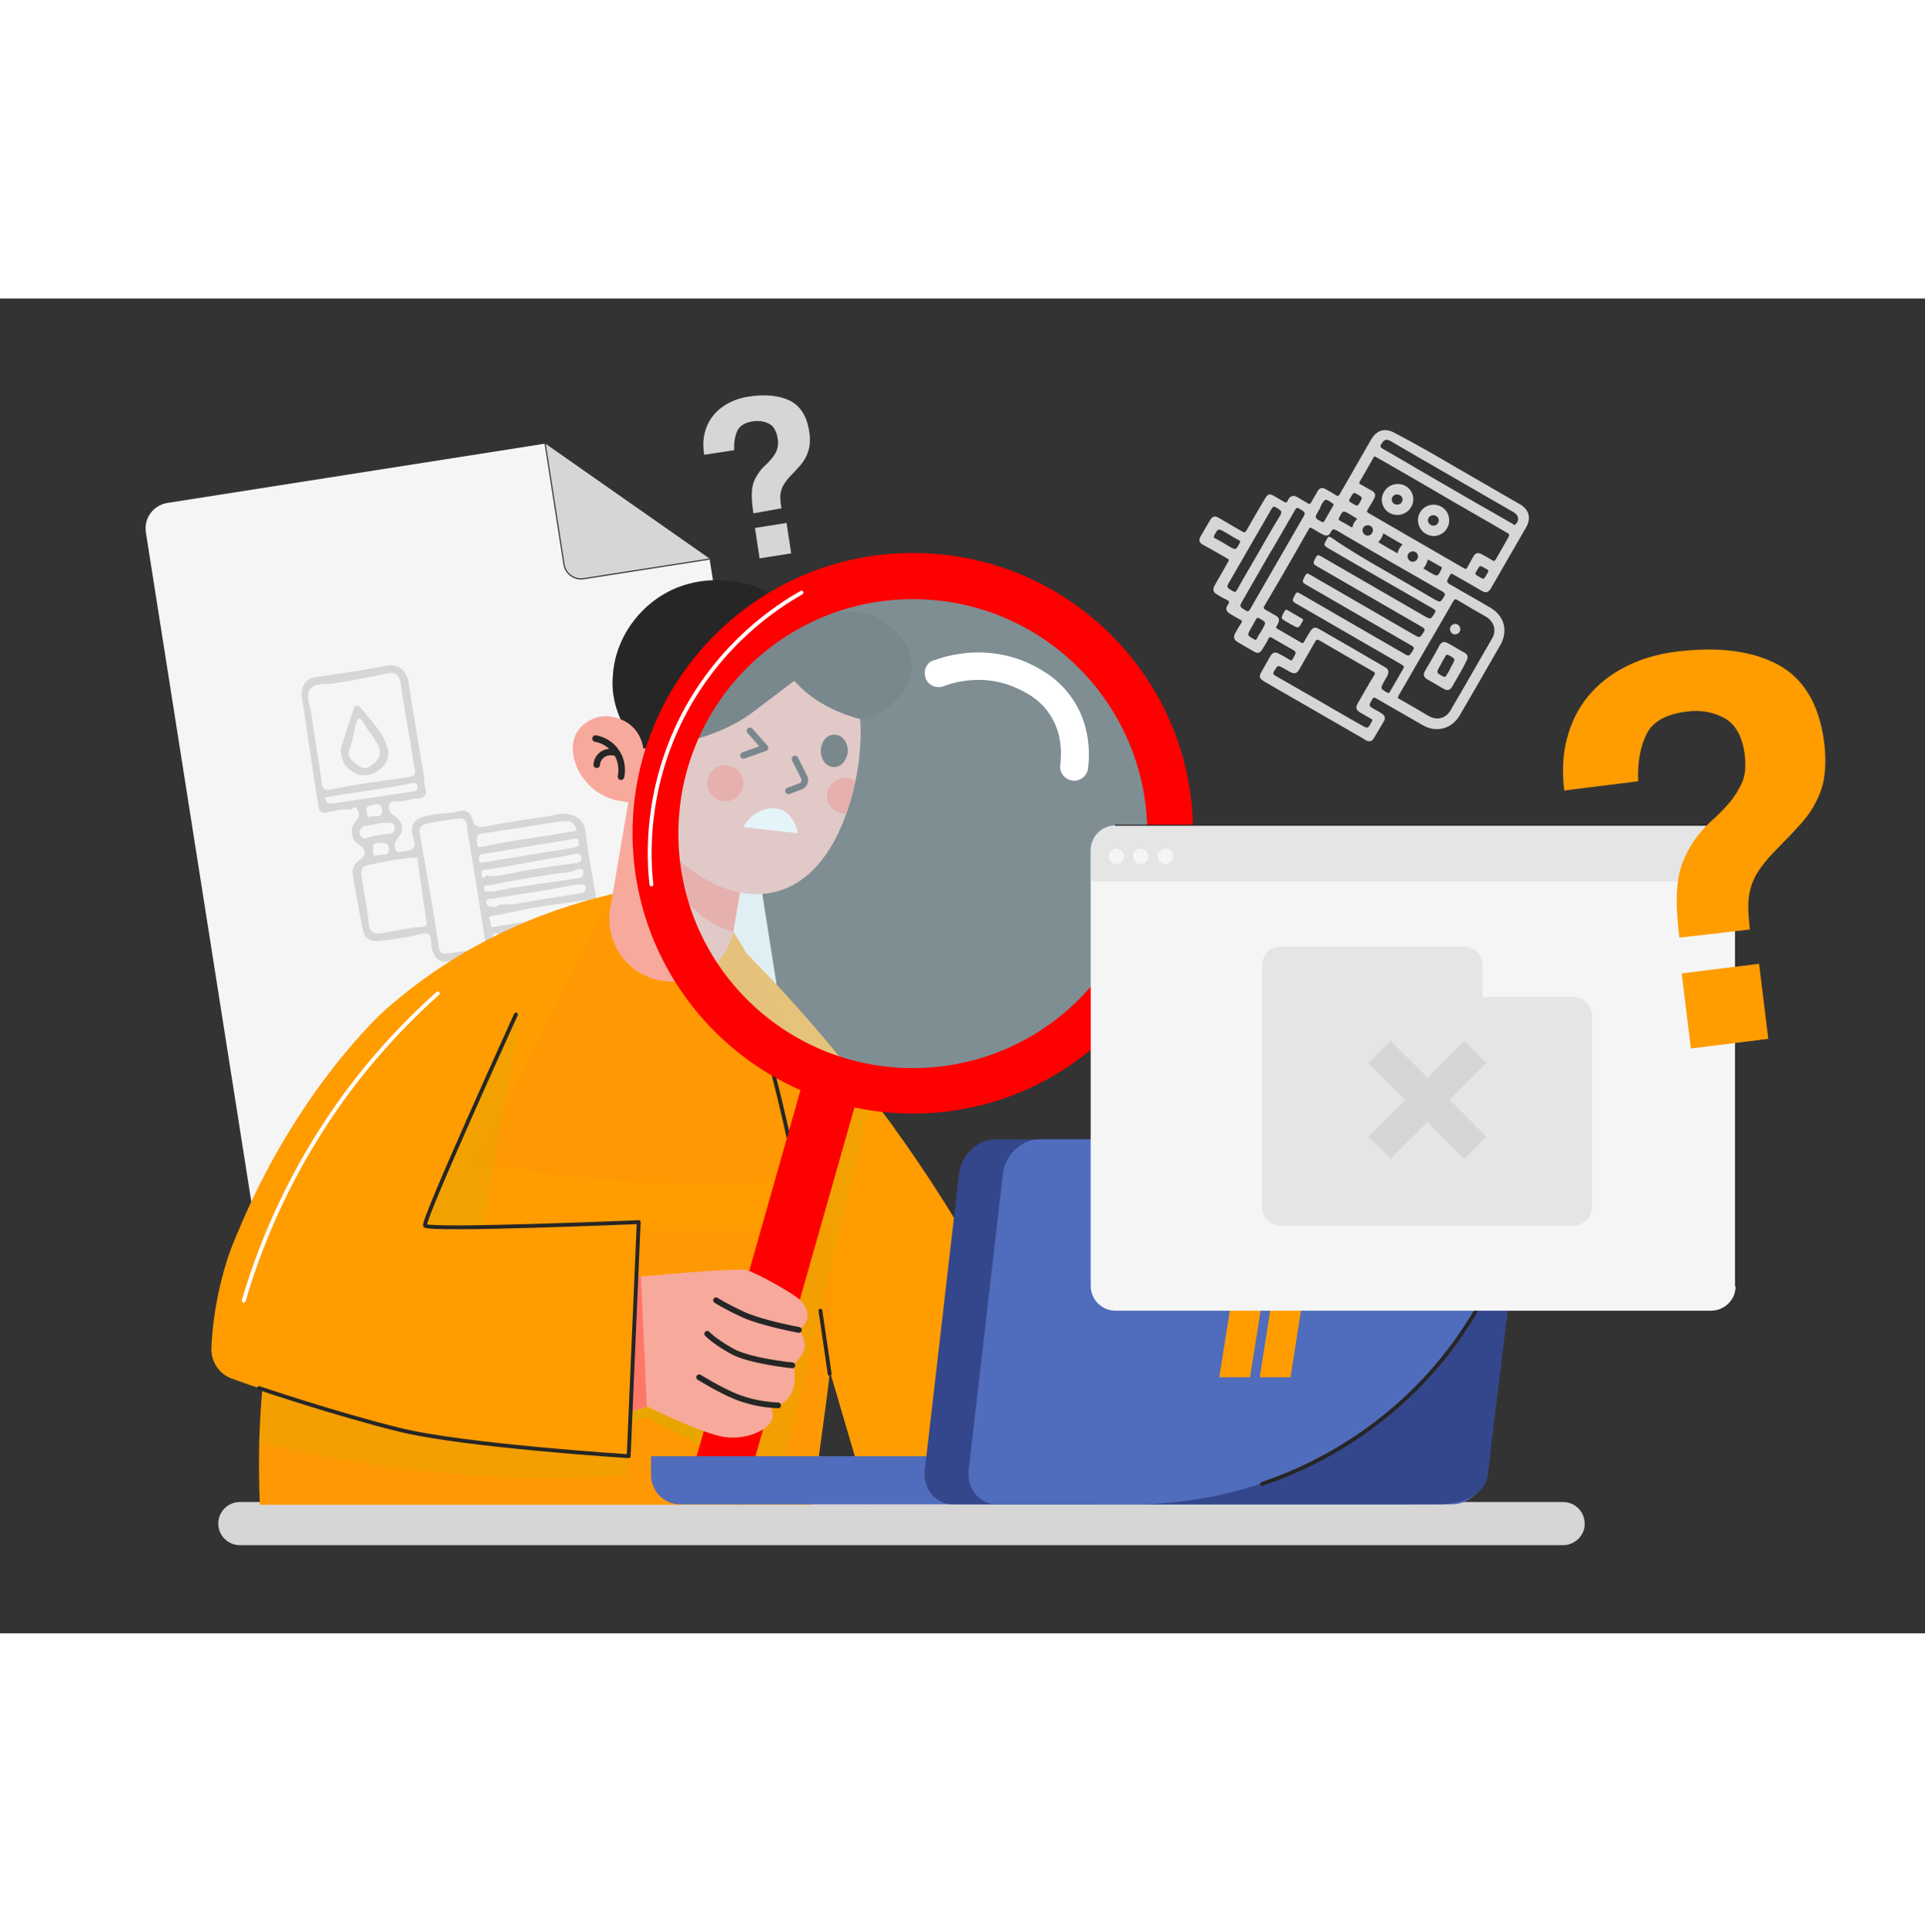 <?xml version="1.0" encoding="utf-8"?>
<!-- Generator: Adobe Illustrator 28.0.0, SVG Export Plug-In . SVG Version: 6.00 Build 0)  -->
<svg version="1.0" xmlns="http://www.w3.org/2000/svg" xmlns:xlink="http://www.w3.org/1999/xlink" x="0px" y="0px" width="200px"
	 height="200.7px" viewBox="0 0 500 346.7" style="enable-background:new 0 0 500 346.7;" xml:space="preserve">
<rect x="0" y="0" width="500" height="346.7" fill="#333333" stroke="none"/>
<style type="text/css">
	.st0{fill:#D6D6D6;}
	.st1{fill:#F5F5F5;}
	.st2{fill:none;stroke:#262626;stroke-width:0.274;stroke-linecap:round;stroke-linejoin:round;stroke-miterlimit:10;}
	.st3{fill:#FF9D00;}
	.st4{fill:#FF9903;}
	.st5{fill:#FF9C00;}
	.st6{opacity:0.5;fill:#E8A600;}
	.st7{fill:#E8A600;}
	.st8{fill:#F7A99C;}
	.st9{fill:#FF7769;}
	.st10{fill:#262626;}
	.st11{fill:none;stroke:#262626;stroke-width:1.705;stroke-linecap:round;stroke-linejoin:round;stroke-miterlimit:10;}
	.st12{fill:#FFFFFF;}
	.st13{fill:none;stroke:#262626;stroke-linecap:round;stroke-linejoin:round;stroke-miterlimit:10;}
	.st14{fill:#FE0000;}
	.st15{opacity:0.5;fill:#CDEBF5;}
	.st16{fill:none;stroke:#262626;stroke-width:1.5;stroke-linecap:round;stroke-linejoin:round;stroke-miterlimit:10;}
	.st17{fill:none;stroke:#FFFFFF;stroke-linecap:round;stroke-linejoin:round;stroke-miterlimit:10;}
	.st18{fill:#506CBC;}
	.st19{fill:#34478C;}
	.st20{opacity:0.5;fill:#D6D6D6;}
</style>
<g id="BACKGROUND">
</g>
<g id="OBJECT">
	<path class="st0" d="M406,323.8H62.3c-3.1,0-5.6-2.5-5.6-5.6l0,0c0-3.1,2.5-5.6,5.6-5.6H406c3.1,0,5.6,2.5,5.6,5.6l0,0
		C411.7,321.2,409.1,323.8,406,323.8z"/>
	<g>
		<path class="st1" d="M43.5,53.1c-3.7,0.6-6.2,4-5.6,7.7l27.8,176.5c0.6,3.7,4,6.2,7.7,5.6l128.5-20.2c3.7-0.6,6.2-4,5.6-7.7
			L184.3,67.6l-42.7-29.9L43.5,53.1z"/>
		<path class="st0" d="M151.6,72.7l32.7-5.1l-42.7-29.9l4.9,31.4C147,71.5,149.2,73.1,151.6,72.7z"/>
		<path class="st2" d="M141.6,37.7l4.9,31.4c0.4,2.4,2.6,4,5,3.7l32.7-5.1"/>
		<g>
			<path class="st0" d="M195.7,55.8c-0.4-2.4-0.5-4.3-0.4-5.8c0.1-1.5,0.6-3,1.5-4.3c0.5-0.8,1.1-1.6,1.8-2.2c0.7-0.6,1.3-1.3,1.9-2
				c0.6-0.7,1-1.4,1.3-2.2c0.3-0.8,0.4-1.8,0.2-2.9c-0.3-2-1.1-3.3-2.3-3.9c-1.2-0.6-2.6-0.8-4.1-0.6c-2.1,0.3-3.5,1.2-4.1,2.5
				c-0.6,1.3-0.9,3-0.8,5l-7.8,1.2c-0.3-2-0.3-3.8,0.1-5.5c0.4-1.7,1.1-3.2,2.1-4.5c1-1.3,2.3-2.4,3.9-3.3c1.6-0.9,3.4-1.5,5.4-1.8
				c4.4-0.7,7.9-0.3,10.7,1c2.8,1.4,4.5,4.1,5.1,8.1c0.2,1.3,0.2,2.4,0.1,3.4c-0.1,1-0.4,1.9-0.8,2.8c-0.4,0.9-0.9,1.7-1.6,2.5
				c-0.7,0.8-1.4,1.6-2.3,2.5c-0.8,0.8-1.4,1.6-1.8,2.2c-0.5,0.7-0.8,1.4-0.9,2c-0.2,0.7-0.3,1.4-0.2,2.1c0,0.7,0.1,1.5,0.3,2.4
				L195.7,55.8z M197.3,67.5l-1.2-7.9l8.2-1.3l1.2,7.9L197.3,67.5z"/>
		</g>
	</g>
	<g>
		<path class="st0" d="M91.6,149.6c-0.2-1.8,0.7-3,2-3.9c1.6-1.1,1.5-2.7-0.3-3.8c-2.1-1.3-2.6-4.2-1-6c0.8-0.9,1.3-1.5,0.7-2.9
			c-0.8-1.8-1.5-0.1-2.2-0.2c-2-0.3-4,0.3-5.8,0.7c-2.1,0.4-2.2-1-2.3-1.8c-0.9-5.1-1.6-10.3-2.4-15.5c-0.6-4-1.1-7.9-1.8-11.9
			c-0.6-3.2,0.6-5.6,3.6-6c6.1-0.8,12.2-1.8,18.2-2.9c3.4-0.6,5.4,1.3,5.9,4.8c1.2,7.9,2.6,15.8,3.9,23.7c0.2,1.2,0,2.4,0.5,3.6
			c0.5,1.4-0.7,2.4-2.1,2.4c-1.8-0.1-3.5,0.9-5.3,0.7c-0.9-0.1-2.1,0.2-2.2,1.2c-0.1,0.9,0.3,1.9,1.3,2.5c2.4,1.5,2.9,3.9,1,5.9
			c-1,1.1-0.9,2.3-0.5,3.1c0.4,0.8,1.7,0.4,2.6,0.2c1.7-0.4,2.9-0.5,2-3.2c-1.4-4.1,0.5-5.8,6.3-6.4c1.8-0.2,3.6-0.2,5.3-0.7
			c2.2-0.6,3.3,0.4,3.7,2.1c0.6,2.1,1.6,2.1,3.5,1.8c5.4-1,10.8-1.9,16.3-2.6c1.2-0.2,2.3-0.7,3.6-0.7c3.4,0.1,5.6,1.5,6,4.7
			c0.6,5.9,1.9,11.7,2.8,17.6c0.3,1.8-0.9,3.5-2.3,4.6c-1,0.8-1.2,1.3-0.7,2.6c0.8,2.2-0.5,5.1-2.3,5.5c-2,0.5-3.8-1.1-4.4-3.8
			c-0.4-1.9-1.1-3.4-3.6-2.2c-0.6,0.3-1.5,0.1-2.2,0.3c-1.4,0.4-3.3,0.1-2.4,2.9c0.6,1.7,0.5,4-1.6,4.9c-1.5,0.6-3.1,0.5-4.4-0.9
			c-1-1-0.4-2.1-0.7-3.2c-0.2-0.8-0.3-2.1-1.5-1.9c-1.4,0.1-0.7,1.3-0.7,2c-0.1,3.2-0.3,3.5-5.5,4.2c-2.1,0.3-4.2,0.6-6.3,1.1
			c-2.2,0.6-4.2-1.5-4.3-4.7c-0.1-2.5-0.7-3-3.3-2.3c-3.5,0.9-7.1,1.3-10.7,1.7c-1.5,0.1-3.2-0.6-3.6-2.3
			C93.3,159.7,92.5,154.6,91.6,149.6z M101.8,97.2c-5.2,1-10.2,2-15.2,2.8c-2,0.3-4.6-0.2-5.9,1.3c-1.5,1.7-0.2,4.1,0.1,6.2
			c0.9,6.3,1.9,12.5,2.9,18.8c0.2,1.2,0.9,1.5,2.1,1.3c6.7-1.5,13.6-2.3,20.4-3.3c1.5-0.2,1.9-0.8,1.5-2.3c-0.5-1.8-0.6-3.7-0.9-5.5
			c-1-5.7-2-11.3-2.8-17C103.6,98,102.8,97.4,101.8,97.2z M116.3,170.1c2.6-0.4,5.4-0.6,8.2-1.2c0.8-0.2,1.8-0.6,1.5-2.2
			c-1.5-9.3-2.9-18.6-4.5-27.8c-0.3-1.4,0.4-4.3-2.8-3.8c-2.6,0.4-5.2,0.7-7.7,1.3c-1,0.2-2.4,0.7-2,2.5c1.8,9.9,3.5,19.7,5,29.6
			C114.3,170.2,115,170.2,116.3,170.1z M108.4,145.2c-4.4,0.2-8.5,1-12.5,1.9c-1.5,0.3-2.2,0.7-2,2.8c0.5,4.3,1.6,8.4,1.9,12.7
			c0.2,2,1.6,2.6,3.2,2.3c3.6-0.7,7.1-1.5,10.7-1.7c1.4-0.1,1.2-0.7,1-1.8C109.9,156,109.1,150.6,108.4,145.2z M149.8,138.2
			c-0.5-2.3-2-2.7-4-2.4c-1.9,0.3-3.9,0.6-5.8,0.9c-5,0.8-9.9,1.5-14.9,2.3c-1.5,0.2-1.2,1.5-1.2,2.5c0,1.1,0.7,1,1.4,0.9
			C133.3,140.6,141.6,139.8,149.8,138.2z M151.3,156.4c-4.1,0.6-7.9,1-11.8,1.7c-3.8,0.6-7.6,1.6-11.4,2.2c-2,0.3-0.5,1.3-0.6,1.9
			c-0.3,1.2,0.6,1.1,1.4,0.9c4.5-0.7,9-1.4,13.5-2.2c2.6-0.5,5.1-1,7.7-1.2c1.2-0.1,2.3-1.1,2.4-2.6
			C152.5,155.8,151.5,156.5,151.3,156.4z M127,150c0.7,0,1.4,0.1,2.1,0c6.8-1.4,13.7-2.5,20.6-3.4c1-0.1,1.3-0.4,1.3-1.3
			c0-1.3-0.9-1.1-1.6-1c-2,0.3-4,0.8-6,1.1c-5.5,1-10.9,1.9-16.4,2.9c-0.8,0.1-2.1-0.4-1.9,1.3C125.3,151.6,126.6,149.1,127,150z
			 M150.3,141.4c0-1.3-0.7-1.2-1.5-1c-4.4,0.8-8.8,1.4-13.2,2.2c-3.4,0.6-6.8,1.2-10.2,1.7c-1,0.1-1,0.6-1,1.3c0,0.6,0,1,0.9,0.9
			c8-1.3,15.9-2.6,23.9-3.9C150.3,142.4,150.4,141.9,150.3,141.4z M127.8,154.1c2.1-0.4,4.2-0.9,6.5-1.2c5.3-0.8,10.5-1.6,15.8-2.3
			c1-0.1,1.6-0.7,1.4-1.7c-0.2-1.1-1.4-0.7-1.9-0.5c-1.7,0.9-3.5,0.7-5.2,1c-5.7,0.9-11.4,1.7-17,3c-0.6,0.1-1.7-0.4-1.7,0.9
			C125.8,154.6,127,153.7,127.8,154.1z M128.9,158c1.1-1.1,3-0.4,4.7-0.7c5.4-1,10.8-1.8,16.3-2.7c0.9-0.1,1.8,0,2.2-1
			c0.1-0.3,0.1-0.9-0.1-1.1c-0.7-0.5-1.6-0.3-2.5-0.2c-3,0.5-6,1.1-9.1,1.6c-4.1,0.7-8.3,1.2-12.4,2c-0.5,0.1-1.8-0.3-1.7,0.9
			C126.4,158,127.4,158.1,128.9,158z M84.3,129.6c0.8,1.7,0.8,1.7,2.4,1.5c6.5-1,13.1-1.9,19.6-2.9c0.9-0.1,2.4-0.1,2.1-1.6
			c-0.3-1.3-1.7-0.7-2.4-0.5C98.8,127.5,91.6,128.3,84.3,129.6z M100.1,136.2c-1.7-0.1-3.3,0.7-5,0.7c-0.9,0-1.9,1-1.6,2.3
			c0.3,1.2,1.2,1.1,2.2,0.8c1.5-0.5,3.1-0.7,4.6-0.9c1.1-0.1,2.3,0.1,2.2-1.5C102.5,135.9,101.2,136.2,100.1,136.2z M146.5,162.2
			c0.1,0.6,0.3,1,0.3,1.5c0,1.4-0.2,3.2,1.6,3.2c1.7-0.1,1.8-1.7,1.3-3.2c-0.2-0.6,0-1.3,0-2.3C148.7,162.4,147.6,161.8,146.5,162.2
			z M132,165.9c-0.1,1.6,0.4,3.1,1.9,3.4c0.7,0.2,1.9-1.4,1.4-2c-0.7-1,0.5-3.1-1.9-3C132.1,164.3,131.8,164.9,132,165.9z M95.5,135
			c0.9-1.4,4.3,0.8,3.7-2.5c-0.4-1.8-2.1-1-3-0.8C94.2,132.1,95.7,133.8,95.5,135z M98.4,141.4c-0.4,0.1-1.7-0.1-1.5,1.2
			c0.1,0.7-0.5,2.8,1.2,2c0.9-0.4,3,0.6,2.9-1.7C100.9,141.5,100,141.3,98.4,141.4z"/>
		<path class="st0" d="M88.5,117.1c1-3.3,2.1-7,3.4-10.6c0.2-0.7,1.1-1,1.6-0.4c2.9,3.5,6.2,6.8,7.3,11.2c0.9,3.7-4.1,7.6-7.8,6.3
			C90.1,122.5,88.6,120.5,88.5,117.1z M98.7,117.5c-0.7-2.9-3-4.9-4.4-7.5c-0.9-1.6-1.5-0.7-1.8,0.3c-0.6,2.1-0.8,4.5-1.7,6.5
			c-0.9,2.2,0.6,3.2,1.8,4.2c0.9,0.8,2.5,1.4,3.6,0.5C97.4,120.5,98.9,119.5,98.7,117.5z"/>
	</g>
	<path class="st3" d="M190,166.2c17,16.7,36.8,39.3,55.2,68.4c12.8,20.3,22.3,39.6,29.4,56.6c-16.3,7.3-32.6,14.7-48.9,22
		l-41.9-142.7L190,166.2z"/>
	<path class="st4" d="M159.1,154.7l31.4,9.8c8.6,13.6,13.6,25.7,16.5,34.1c13.6,39.1,9.2,74.9,8,85c0,0,0,0.2-4,29.7l0,0H67.5
		c-0.5-10.7-0.4-25.5,2.1-42.8c3-20.6,5.8-39.6,18.2-60.6c5.1-8.5,22.7-35.8,56.4-50.1C150.3,157.2,155.5,155.6,159.1,154.7z"/>
	<path class="st5" d="M85.3,214.4c17.5,5.6,39.7,11.1,65.8,13.8c24.3,2.5,45.8,1.9,63.2,0.3c0.5,4.1,1,8.2,1.5,12.3
		c-18.6,1.5-40.6,2-65.4-0.2c-27.7-2.4-51.7-7.5-71.1-13C81.3,223.1,83.3,218.8,85.3,214.4z"/>
	<polygon class="st6" points="219.9,203.4 227,205 201.1,313.2 186.5,313.2 	"/>
	<polygon class="st7" points="161.9,292.5 168,290.6 181.9,297.8 185.4,289.3 167.7,282.5 160.5,285.8 	"/>
	<path class="st6" d="M67.3,297c14.2,3.6,31.2,6.7,50.5,8.3c16.9,1.4,32.2,1.2,45.5,0.3c0-5.4,0-10.9,0-16.3
		c-31.6-3.5-63.1-7.1-94.7-10.6L67.3,297z"/>
	<g>
		<path class="st8" d="M171.8,177.2L171.8,177.2c-8.9-1.5-14.8-9.9-13.3-18.8l5.9-34.6l32.1,5.5l-5.9,34.6
			C189,172.8,180.6,178.7,171.8,177.2z"/>
		<path class="st9" d="M192.2,154.2l-19-14.4c-0.1,1.8-0.4,10.5,6,17.7c4.1,4.6,9,6.3,11.2,7L192.2,154.2z"/>
		<path class="st8" d="M165.5,113c0-0.5-1.2-1.6-1.6-1.9c-0.6-0.6-1.3-1.1-2.1-1.5c-1.5-0.8-3.2-1.2-4.9-1.1
			c-3.3,0.2-6.6,2.4-7.7,5.6c-0.6,1.9-0.5,3.9,0,5.8c0.8,2.9,2.5,5.4,4.7,7.3c1.9,1.6,4.1,2.7,6.5,3.2c0.5,0.1,5.4,0.9,5.4,0.7
			C165.7,125.1,165.6,119,165.5,113z"/>
		<path class="st8" d="M161,112.6c-0.1,2.6-0.2,16.6,10.4,28.4c1.9,2.2,14.9,16.6,29.6,13.2c18.9-4.3,22.1-33.6,22.2-35.2
			c0.5-5.4,2-21.2-9.5-31.8c-9.4-8.7-21.2-8.2-22.9-8.1c-1.8,0.1-13.2,0.9-21.7,10.4C161.4,98.2,161.1,108.2,161,112.6z"/>
		<path class="st10" d="M213.2,117.3c-0.1,2.3,1.3,4.3,3.3,4.4c1.9,0.1,3.5-1.7,3.7-4c0.1-2.3-1.3-4.3-3.3-4.4
			C215,113.1,213.3,114.9,213.2,117.3z"/>
		<path class="st11" d="M206.5,119.6l2.4,4.8c0.4,0.9,0,1.9-0.9,2.3l-3.2,1.2"/>
		<path class="st9" d="M183.7,125.7c-0.1,2.6,1.9,4.8,4.5,4.9s4.8-1.9,4.9-4.5c0.1-2.6-1.9-4.8-4.5-4.9
			C186,121.1,183.8,123.1,183.7,125.7z"/>
		<path class="st11" d="M161.3,124.2c0.1-0.5,0.8-3.9-1.6-6.9c-1.8-2.3-4.3-2.9-5-3"/>
		<path class="st11" d="M159.9,118c-0.1-0.1-2-0.6-3.5,0.5c-1.3,1-1.4,2.4-1.4,2.6"/>
		<path class="st9" d="M219.8,124.5c0.9,0,1.7,0.3,2.4,0.8c-0.5,2.5-1.3,5.4-2.4,8.5c-0.2,0-0.3,0-0.5,0c-2.6-0.1-4.6-2.3-4.5-4.9
			C215,126.4,217.2,124.4,219.8,124.5z"/>
		<polyline class="st11" points="194.8,112.3 198.7,116.7 193.1,118.7 		"/>
		<path class="st12" d="M193.1,137.3l14.1,1.6c0-0.3-0.7-4.4-4-6C199.9,131.5,195.3,133.1,193.1,137.3z"/>
		<path class="st10" d="M161.2,109.3c0.8,0.3,2.6,1.1,4.1,3.1c1.3,1.8,1.7,3.6,1.8,4.5c14.6-1.4,23-5.5,28.1-9.2
			c0,0,0.4-0.3,11.1-8.4c1.7,1.9,4.4,4.4,8.3,6.5c3.5,1.9,6.7,2.9,9,3.5c7.7-1.8,13-7.5,13.2-13.5c0.2-6.3-5.4-11.1-9.4-13.1
			c-6.5-3.2-9.5,0.5-19-2c-7.7-2-7.4-4.9-14.6-6.6c-2.2-0.5-11.2-2.7-20.3,2.1c-7.7,4-13.7,12.2-14.3,21.6
			C158.7,102.8,160.1,106.9,161.2,109.3z"/>
	</g>
	<path class="st5" d="M159.1,154.7c-12.9,2.9-37,10.4-59.4,30.4c0,0-22.6,20.2-38.1,57.8c-1.4,3.3-2.9,6.8-4.6,14.2
		c-1.3,5.7-1.9,11-2.1,15.6c-0.1,3.4,2,6.6,5.2,7.8c2.8,1,6.1,2.2,9.8,3.4c6.7,2.2,21.6,8.4,38.5,10.7c35.2,4.9,54.8,6.1,54.8,6.1
		l2.6-60.8l-46.6-5.9L159.1,154.7z"/>
	<path class="st13" d="M215.5,278.7"/>
	<path class="st13" d="M196.7,186c5.9,20.5,9.5,37.6,11.8,50.1"/>
	<polygon class="st6" points="135.8,182.3 109.7,241.2 125.5,241.2 	"/>
	
		<rect x="193.8" y="200.3" transform="matrix(0.962 0.273 -0.273 0.962 77.628 -45.1)" class="st14" width="14.7" height="113"/>
	<path class="st8" d="M164.8,254.2c0,0,26.5-2.6,29.3-1.8c2.8,0.9,12.5,6.3,13.9,7.9c1.4,1.6,1.9,3,1.7,4.5
		c-0.2,1.5-2.1,3.1-2.1,3.1c1.5,2.4,1.6,4,1.3,5.1c-0.6,2-2.9,4-2.9,4.1l0,0c0.2,0.6,0.4,1.5,0.4,2.5c0,1,0.1,3-0.9,4.9
		c-1.5,2.8-4.6,3.5-5.2,3.7c0,0,1.2,2.2-0.4,4.1c-1.6,1.9-6.2,4.2-11.8,3.4c-5.6-0.8-20-7.9-20-7.9l-4.6,1.5L164.8,254.2z"/>
	<circle class="st15" cx="237.1" cy="138.9" r="64.5"/>
	<path class="st14" d="M237.1,66.1c-40.2,0-72.8,32.6-72.8,72.8c0,40.2,32.6,72.8,72.8,72.8s72.8-32.6,72.8-72.8
		C310,98.7,277.4,66.1,237.1,66.1z M237.1,199.9c-33.7,0-60.9-27.3-60.9-60.9c0-33.7,27.3-60.9,60.9-60.9
		c33.7,0,60.9,27.3,60.9,60.9C298.1,172.6,270.8,199.9,237.1,199.9z"/>
	<path class="st16" d="M207.5,267.9c0,0-9.8-1.8-14.7-4.1s-6.8-3.6-6.8-3.6"/>
	<path class="st16" d="M205.8,277.1c0,0-11.3-1.1-15.9-3.8c-4.6-2.6-6.2-4.4-6.2-4.4"/>
	<path class="st16" d="M202.1,287.5c-4.8-0.2-8.5-1.3-11-2.3c-4.2-1.7-9.5-5-9.5-5l0,0"/>
	<polygon class="st9" points="164.8,254.2 163.3,289.3 168,287.8 166.5,254 	"/>
	<path class="st13" d="M134,186c0,0-24.3,53.4-23.6,54.8c0.7,1.4,55.5-0.9,55.5-0.9l-2.6,60.8c0,0-42.8-2.7-59.7-6.9
		S67.3,283,67.3,283"/>
	<g>
		<g>
			<path class="st12" d="M240.5,95.8c-0.4,0.8-0.4,1.8-0.1,2.8c0.7,1.9,2.8,2.8,4.7,2.1c3.4-1.3,7.1-1.8,10.7-1.6
				c4,0.3,7,1.5,8.5,2.2c1.7,0.8,5.4,2.5,8,6.2c3.8,5.2,3.4,11.2,3.1,13.6c-0.3,2,1.1,3.8,3.1,4.1c2,0.3,3.8-1.1,4.1-3.1
				c0.5-4,0.6-11.8-4.5-18.8c-3.8-5.2-8.7-7.5-10.8-8.5c-2.3-1.1-6.2-2.5-11.1-2.8c-4.6-0.3-9.3,0.4-13.7,2
				C241.6,94.2,240.9,94.9,240.5,95.8z"/>
		</g>
	</g>
	<path class="st17" d="M113.7,180.5c-8.8,7.9-20.2,19.6-30.5,35.9c-10.6,16.7-16.5,32.3-19.9,43.9"/>
	<path class="st18" d="M284.9,313.2H176.7c-4.2,0-7.6-3.4-7.6-7.6v-4.9h115.9V313.2z"/>
	<path class="st19" d="M365.7,313.2H247.6c-4.6,0-7.9-4-7.4-8.9l8.9-77c0.6-4.9,4.8-8.9,9.4-8.9h118.1c4.6,0,7.9,4,7.4,8.9l-8.9,77
		C374.5,309.2,370.3,313.2,365.7,313.2z"/>
	<path class="st18" d="M377.1,313.2H259c-4.6,0-7.9-4-7.4-8.9l8.9-77c0.6-4.9,4.8-8.9,9.4-8.9H388c4.6,0,7.9,4,7.4,8.9l-8.9,77
		C385.9,309.2,381.7,313.2,377.1,313.2z"/>
	<path class="st19" d="M395.4,231.8l-8.9,73c0,0,0.4,8.4-13.4,8.4c-13.8,0-77.3,0-77.3,0c8.3-0.1,37.4-1.3,64.2-23.2
		C386.8,268.2,393.7,239.9,395.4,231.8z"/>
	<path class="st13" d="M393,241.2c-2.7,8.7-9.2,25.6-24.7,41.4c-15.4,15.6-31.9,22.4-40.5,25.3"/>
	<polygon class="st5" points="324.7,280.2 316.7,280.2 321.8,247.9 329.8,247.9 	"/>
	<polygon class="st5" points="335.2,280.2 327.2,280.2 330.7,257.9 338.7,257.9 	"/>
	<path class="st17" d="M208.2,76.4c-6,3.4-21,12.9-30.9,32.1c-9.8,19.2-8.9,36.9-8.1,43.7"/>
	<line class="st13" x1="215.5" y1="279.3" x2="213.1" y2="262.9"/>
	<g>
		<path class="st1" d="M444.4,262.9H289.7c-3.5,0-6.4-2.9-6.4-6.4V143.3c0-3.5,2.9-6.4,6.4-6.4h154.7c3.5,0,6.4,2.9,6.4,6.4v113.3
			C450.8,260.1,447.9,262.9,444.4,262.9z"/>
		<path class="st20" d="M450.8,151.4v-8.2c0-3.5-2.9-6.4-6.4-6.4H289.7c-3.5,0-6.4,2.9-6.4,6.4v8.2H450.8z"/>
		<path class="st1" d="M292,144.9c0,1.1-0.9,2-2,2c-1.1,0-2-0.9-2-2c0-1.1,0.9-2,2-2C291.1,142.9,292,143.8,292,144.9z"/>
		<path class="st1" d="M298.3,144.9c0,1.1-0.9,2-2,2c-1.1,0-2-0.9-2-2c0-1.1,0.9-2,2-2C297.4,142.9,298.3,143.8,298.3,144.9z"/>
		<path class="st1" d="M304.7,144.9c0,1.1-0.9,2-2,2c-1.1,0-2-0.9-2-2c0-1.1,0.9-2,2-2C303.8,142.9,304.7,143.8,304.7,144.9z"/>
		<path class="st20" d="M385.1,181.4v-8.2c0-2.7-2.2-4.9-4.9-4.9h-47.5c-2.7,0-4.9,2.2-4.9,4.9v8.2v54.5c0,2.7,2.2,4.9,4.9,4.9h75.9
			c2.7,0,4.9-2.2,4.9-4.9v-49.6c0-2.7-2.2-4.9-4.9-4.9H385.1z"/>
		<polygon class="st0" points="380.3,192.8 370.8,202.4 361.2,192.8 355.4,198.6 365,208.1 355.4,217.7 361.2,223.5 370.8,213.9 
			380.3,223.5 386.1,217.7 376.5,208.1 386.1,198.6 		"/>
		<path class="st13" d="M283.3,256.5"/>
		<path class="st13" d="M289.7,262.9"/>
		<path class="st13" d="M444.4,262.9"/>
		<path class="st2" d="M289.7,136.8h154.7c3.5,0,6.4,2.9,6.4,6.4v113.3"/>
		<path class="st13" d="M283.3,143.3"/>
	</g>
	<g>
		<path class="st5" d="M436.2,166c-0.7-5.9-0.9-10.6-0.4-14.3c0.4-3.7,1.8-7.2,4-10.5c1.3-2,2.8-3.7,4.5-5.3
			c1.7-1.5,3.3-3.1,4.7-4.7c1.4-1.6,2.5-3.4,3.4-5.3c0.9-1.9,1.1-4.3,0.8-7.2c-0.6-4.9-2.4-8.1-5.3-9.7c-2.9-1.6-6.2-2.2-9.9-1.7
			c-5.3,0.7-8.7,2.6-10.3,5.8c-1.6,3.2-2.4,7.3-2.2,12.3l-19.2,2.4c-0.6-4.9-0.4-9.4,0.7-13.5c1.1-4.2,2.9-7.8,5.5-11
			c2.6-3.1,5.8-5.7,9.8-7.7c3.9-2,8.4-3.3,13.3-3.9c10.7-1.3,19.5-0.2,26.2,3.4c6.7,3.6,10.7,10.3,12,20.1c0.4,3.2,0.4,6,0.1,8.5
			c-0.3,2.5-1,4.7-2.1,6.8c-1,2.1-2.4,4.1-4.1,6c-1.7,1.9-3.6,3.9-5.7,6c-2,2-3.5,3.7-4.7,5.4c-1.2,1.6-2,3.3-2.5,4.9
			c-0.5,1.7-0.7,3.4-0.7,5.2c0,1.8,0.2,3.7,0.4,5.9L436.2,166z M439.2,194.8l-2.4-19.5l20.1-2.5l2.4,19.5L439.2,194.8z"/>
	</g>
	<g>
		<path class="st0" d="M378.6,44.1c5.4,3.1,10.7,6.2,16.1,9.3c2.5,1.4,3.1,3.7,1.6,6.2c-3,5.2-6,10.4-9,15.6
			c-0.7,1.2-1.3,1.4-2.5,0.7c-2.4-1.4-4.8-2.8-7.3-4.2c-0.4-0.3-0.6-0.3-0.9,0.2c-1,1.8-1.1,1.8,0.8,2.8c3.2,1.9,6.5,3.7,9.7,5.6
			c3.6,2.1,4.7,6,2.6,9.7c-3.5,6.1-7,12.2-10.5,18.2c-2.1,3.6-6.1,4.7-9.7,2.6c-4-2.3-8-4.6-12-6.9c-0.5-0.3-0.7-0.4-1.1,0.2
			c-0.9,1.7-1,1.7,0.8,2.7c0.6,0.3,1.1,0.6,1.7,1c0.8,0.5,1,1.2,0.6,1.9c-0.9,1.5-1.8,3.1-2.7,4.6c-0.4,0.7-1.1,0.9-1.9,0.5
			c-0.4-0.2-0.7-0.4-1-0.6c-8.5-4.9-17-9.8-25.5-14.7c-1.3-0.8-1.5-1.3-0.7-2.6c0.7-1.3,1.5-2.6,2.2-3.9c0.6-1.1,1.3-1.3,2.4-0.7
			c0.9,0.5,1.8,1,2.6,1.5c0.4,0.3,0.6,0.3,0.9-0.2c1-1.8,1.1-1.8-0.8-2.8c-1.5-0.9-3-1.7-4.5-2.6c-0.5-0.3-0.8-0.4-1.1,0.3
			c-0.4,0.9-1,1.7-1.5,2.6c-0.6,1-1.2,1.2-2.2,0.6c-1.4-0.8-2.8-1.6-4.3-2.5c-0.9-0.6-1.1-1.2-0.6-2.2c0.5-0.9,1-1.8,1.6-2.7
			c0.3-0.5,0.2-0.7-0.3-0.9c-0.9-0.5-1.8-1-2.6-1.5c-1-0.6-1.3-1.3-0.6-2.3c0.5-0.7,0.4-1.1-0.4-1.4c-0.9-0.4-1.7-0.9-2.5-1.4
			c-0.9-0.5-1-1.2-0.6-2.1c1.2-2.1,2.4-4.2,3.6-6.3c0.3-0.5,0.2-0.7-0.3-0.9c-2.1-1.2-4.1-2.4-6.2-3.5c-1.1-0.6-1.2-1.3-0.6-2.3
			c0.8-1.4,1.6-2.7,2.4-4.1c0.6-1.1,1.3-1.2,2.3-0.6c2,1.2,4,2.3,6,3.5c0.6,0.4,0.8,0.3,1.2-0.3c1.5-2.7,3.1-5.4,4.7-8.1
			c0.8-1.4,1.3-1.5,2.6-0.7c0.8,0.5,1.6,0.9,2.4,1.4c0.5,0.3,0.8,0.2,1-0.3c0.1-0.3,0.3-0.7,0.6-0.9c0.5-0.4,1.1-0.4,1.7-0.1
			c1,0.6,1.9,1.1,2.9,1.7c0.5,0.3,0.6,0.2,0.9-0.3c0.5-0.9,1.1-1.9,1.6-2.8c0.5-0.9,1.2-1.1,2.1-0.6c0.9,0.5,1.8,1,2.7,1.6
			c0.5,0.3,0.7,0.2,1-0.3c2.7-4.7,5.4-9.4,8.1-14.1c1.5-2.6,3.7-3.2,6.3-1.7C368,37.9,373.3,41,378.6,44.1z M359.4,70.5
			c4.4,2.5,8.8,5.1,13.1,7.6c1.6,0.9,1.6,0.9,2.6-0.7c0.4-0.6,0.2-0.8-0.3-1.2c-9.3-5.3-18.5-10.6-27.7-16c-0.8-0.4-1-0.3-1.4,0.4
			c-0.5,1.1-1.2,1.2-2.3,0.6c-0.9-0.5-1.8-1-2.6-1.5c-0.5-0.3-0.7-0.2-0.9,0.3c-1.1,1.9-2.2,3.8-3.2,5.6c-2.7,4.7-5.4,9.4-8.2,14.1
			c-0.4,0.6-0.3,0.9,0.3,1.2c0.9,0.5,1.8,1,2.6,1.5c0.9,0.5,1,1.2,0.5,2.1c-0.1,0.2-0.2,0.4-0.3,0.6c-0.3,0.3-0.1,0.5,0.2,0.7
			c2.1,1.2,4.1,2.4,6.2,3.6c0.4,0.2,0.5,0.1,0.7-0.2c0.5-0.9,1-1.8,1.6-2.7c0.7-1.1,1.3-1.3,2.4-0.6c4.3,2.5,8.6,4.9,12.8,7.4
			c1.4,0.8,2.8,1.6,4.3,2.5c0.9,0.5,1,1.2,0.6,2.1c-0.3,0.5-0.6,1.1-0.9,1.6c-1,1.8-1,1.8,0.7,2.8c0.5,0.3,0.7,0.2,0.9-0.3
			c1.1-1.9,2.2-3.8,3.3-5.7c0.4-0.6,0.3-0.8-0.3-1.2c-9-5.2-18-10.4-27-15.6c-1.6-0.9-1.6-0.9-0.7-2.6c0.3-0.6,0.6-0.7,1.2-0.3
			c9,5.2,18,10.4,27,15.6C366,93,366,93,367,91.4c0.4-0.6,0.3-0.8-0.3-1.2c-9-5.2-18-10.4-27-15.6c-1.6-0.9-1.6-0.9-0.7-2.6
			c0.3-0.6,0.6-0.7,1.2-0.3c9,5.2,18,10.4,27,15.6c1.6,0.9,1.6,0.9,2.6-0.7c0.4-0.6,0.3-0.8-0.3-1.2c-9-5.2-18-10.4-27-15.6
			c-1.6-0.9-1.6-0.9-0.7-2.6c0.3-0.6,0.6-0.6,1.2-0.3c9,5.2,18,10.4,27,15.6c1.6,0.9,1.6,0.9,2.6-0.7c0.4-0.6,0.3-0.8-0.3-1.2
			c-9-5.2-18-10.3-26.9-15.5c-1.7-1-1.7-1-0.7-2.7c0.3-0.6,0.5-0.6,1.1-0.3C350.1,65.1,354.7,67.8,359.4,70.5z M374.6,51.1
			c-5.7-3.3-11.3-6.6-17-9.8c-0.3-0.2-0.6-0.5-0.9,0.1c-1.1,2-2.3,4.1-3.5,6.1c-0.2,0.4-0.2,0.6,0.2,0.8c1,0.5,1.9,1.1,2.9,1.6
			c0.9,0.5,1.1,1.2,0.6,2.1c-0.5,1-1.1,1.9-1.7,2.9c-0.2,0.4-0.2,0.5,0.2,0.8c8.3,4.8,16.6,9.6,24.9,14.4c0.4,0.2,0.6,0.2,0.8-0.2
			c0.5-1,1.1-1.9,1.6-2.9c0.5-0.9,1.2-1.1,2.1-0.6c0.9,0.5,1.9,1,2.8,1.6c0.4,0.3,0.6,0.2,0.9-0.2c1.1-1.9,2.2-3.9,3.3-5.8
			c0.3-0.6,0.3-0.8-0.3-1.1C385.9,57.6,380.2,54.4,374.6,51.1z M370.4,90.8c-2.4,4.1-4.7,8.2-7.1,12.3c-0.3,0.5-0.3,0.7,0.3,1
			c2.5,1.4,4.9,2.8,7.4,4.3c2.2,1.3,4.6,0.7,5.8-1.5c3.6-6.1,7.1-12.3,10.7-18.5c1.3-2.2,0.6-4.5-1.6-5.8c-2.5-1.4-4.9-2.8-7.4-4.3
			c-0.5-0.3-0.7-0.2-1,0.3C375.1,82.7,372.8,86.8,370.4,90.8z M342.8,104.6c3.5,2,7,4.1,10.6,6.1c1.9,1.1,1.9,1.1,2.9-0.8
			c0.3-0.5,0.1-0.6-0.3-0.8c-0.9-0.5-1.7-1-2.6-1.5c-1.2-0.7-1.4-1.3-0.7-2.5c1.4-2.4,2.7-4.8,4.2-7.2c0.3-0.5,0.3-0.7-0.2-1
			c-4.7-2.7-9.4-5.4-14-8.1c-0.6-0.3-0.8-0.2-1.1,0.3c-1.4,2.4-2.7,4.8-4.1,7.2c-0.6,1.1-1.3,1.3-2.4,0.7c-0.5-0.3-1.1-0.6-1.6-0.9
			c-1.6-0.9-1.6-0.9-2.5,0.6c-0.4,0.6-0.4,0.9,0.3,1.3C335.1,100.2,339,102.4,342.8,104.6z M375.8,48.7c3.5,2,7,4.1,10.6,6.1
			c2.2,1.3,4.4,2.5,6.6,3.8c0.2,0.1,0.3,0.4,0.6,0.1c1.1-1,0.9-2.3-0.3-3.1c-10.7-6.2-21.4-12.3-32-18.5c-1.2-0.7-1.8-0.5-2.5,0.7
			c-0.4,0.6-0.3,0.8,0.3,1.2C364.7,42.2,370.2,45.5,375.8,48.7z M329.3,67.1c-2.2,3.8-4.3,7.5-6.5,11.3c-0.9,1.6-0.9,1.6,0.7,2.6
			c0.6,0.4,0.8,0.3,1.2-0.3c4.5-7.8,9-15.6,13.5-23.4c1-1.7,1-1.7-0.7-2.7c-0.5-0.3-0.8-0.3-1.1,0.3C334,59,331.7,63.1,329.3,67.1z
			 M327,65.8c1.7-3,3.4-6,5.2-8.9c0.9-1.6,0.9-1.6-0.7-2.6c-0.6-0.4-0.8-0.3-1.2,0.3c-3.6,6.2-7.2,12.5-10.8,18.7
			c-1,1.7-1,1.7,0.7,2.7c0.5,0.3,0.8,0.3,1.1-0.3C323.1,72.4,325.1,69.1,327,65.8z M319.4,61.4c-0.4-0.2-0.8-0.5-1.2-0.7
			c-1.8-1-1.8-1-2.8,0.8c-0.2,0.4-0.2,0.6,0.2,0.8c1.2,0.6,2.4,1.3,3.5,2c1.9,1.1,1.9,1.1,2.9-0.8c0.2-0.4,0.2-0.5-0.2-0.7
			C321,62.4,320.2,61.9,319.4,61.4z M363,66.2c0.2-1,0.7-1.7,1.3-2.3c-1.7-1-3.3-1.9-5-2.9c-0.2,0.9-0.7,1.6-1.3,2.3
			C359.6,64.3,361.2,65.2,363,66.2z M342.8,54.6c-0.1,0.2-0.2,0.3-0.3,0.5c-1.1,1.9-1.1,1.9,0.8,2.9c0,0,0.1,0,0.1,0
			c0.3,0.2,0.4,0.1,0.6-0.2c0.7-1.3,1.5-2.6,2.3-4c0.2-0.3,0.1-0.4-0.2-0.6c-1.9-1.3-1.9-1.3-3,0.6C343,54.2,342.9,54.4,342.8,54.6z
			 M327.6,86.4c0.1-0.2,0.2-0.3,0.3-0.5c1-1.8,1-1.8-0.8-2.8c-0.5-0.3-0.7-0.1-0.9,0.3c-0.4,0.8-0.9,1.6-1.3,2.3
			c-1,1.8-1,1.8,0.8,2.8c0.4,0.2,0.6,0.3,0.8-0.2C326.8,87.6,327.2,87,327.6,86.4z M351.2,59.5c0.2-0.5,0.3-0.9,0.5-1.2
			c0.2-0.4,0.5-0.7,0.8-1.1c-0.6-0.4-1.2-0.7-1.8-1.1c-1.9-1.1-1.9-1.1-2.9,0.9c-0.2,0.4-0.1,0.5,0.2,0.7
			C349,58.2,350,58.8,351.2,59.5z M369.7,70.1c0.6,0.4,1.2,0.7,1.8,1.1c1.9,1.1,1.9,1.1,2.9-0.9c0,0,0-0.1,0-0.1
			c0.2-0.2,0.2-0.4-0.1-0.5c-1.1-0.6-2.2-1.3-3.4-1.9c-0.2,0.5-0.3,0.9-0.5,1.2C370.3,69.4,370,69.7,369.7,70.1z M352.8,51
			c-1.2-0.7-1.2-0.7-1.9,0.5c-0.7,1.1-0.7,1.1,0.5,1.8c1.2,0.7,1.2,0.7,1.9-0.5C353.9,51.7,353.9,51.7,352.8,51z M385.6,70
			c-1.2-0.7-1.2-0.7-1.9,0.5c-0.7,1.1-0.7,1.1,0.5,1.8c1.2,0.7,1.2,0.7,1.9-0.5C386.8,70.6,386.8,70.6,385.6,70z M356.4,60.9
			c0.4-0.6,0.2-1.5-0.4-1.8c-0.6-0.4-1.5-0.2-1.9,0.4c-0.4,0.6-0.2,1.5,0.5,1.9C355.2,61.8,356,61.6,356.4,60.9z M367.7,65.9
			c-0.6-0.4-1.5-0.2-1.9,0.4c-0.4,0.6-0.2,1.5,0.5,1.9c0.6,0.4,1.5,0.1,1.8-0.5C368.5,67.1,368.3,66.2,367.7,65.9z"/>
		<path class="st0" d="M334.9,84.4c-0.2-0.1-0.3-0.2-0.5-0.3c-1.8-1-1.8-1-0.8-2.8c0.3-0.5,0.5-0.6,0.9-0.3c1.2,0.7,2.4,1.4,3.6,2.1
			c0.4,0.2,0.5,0.4,0.2,0.8c-1,1.8-1,1.9-2.8,0.8C335.3,84.7,335.1,84.6,334.9,84.4z"/>
		<path class="st0" d="M359.5,50.2c1.1-1.9,3.6-2.6,5.6-1.5c1.9,1.1,2.6,3.6,1.4,5.5c-1.1,1.9-3.6,2.6-5.6,1.5
			C359,54.6,358.3,52.1,359.5,50.2z M364.1,52.9c0.4-0.6,0.2-1.5-0.5-1.8c-0.6-0.4-1.5-0.2-1.9,0.4c-0.4,0.6-0.2,1.5,0.5,1.9
			C362.9,53.7,363.8,53.5,364.1,52.9z"/>
		<path class="st0" d="M370.3,61.1c-1.9-1.1-2.6-3.7-1.4-5.6c1.1-1.9,3.6-2.5,5.5-1.4c1.9,1.1,2.6,3.6,1.5,5.5
			C374.8,61.6,372.3,62.3,370.3,61.1z M373.5,58.3c0.4-0.6,0.2-1.5-0.5-1.8c-0.6-0.4-1.5-0.2-1.9,0.4c-0.4,0.6-0.2,1.5,0.5,1.9
			C372.3,59.2,373.2,59,373.5,58.3z"/>
		<path class="st0" d="M379.1,97.5c-0.6,1.1-1.3,2.2-1.9,3.3c-0.6,1-1.2,1.1-2.2,0.6c-1.4-0.8-2.9-1.7-4.3-2.5
			c-0.9-0.5-1.1-1.2-0.6-2.1c1.3-2.2,2.6-4.4,3.8-6.7c0.5-0.9,1.2-1.1,2.1-0.6c1.5,0.8,2.9,1.7,4.4,2.5c0.9,0.5,1,1.2,0.5,2.1
			C380.4,95.2,379.8,96.3,379.1,97.5z M376.7,96.1c0.1-0.2,0.2-0.4,0.3-0.6c1.1-1.9,1.1-1.9-0.8-2.9c0,0-0.1,0-0.1,0
			c-0.3-0.2-0.5-0.1-0.6,0.2c-0.5,0.8-1,1.7-1.4,2.5c-1.1,1.9-1.1,1.9,0.8,2.9c0,0,0.1,0,0.1,0c0.3,0.2,0.5,0.1,0.6-0.2
			C376,97.4,376.4,96.8,376.7,96.1z"/>
		<path class="st0" d="M376.8,85.2c0.4-0.6,1.2-0.9,1.8-0.5c0.7,0.4,0.9,1.2,0.5,1.9c-0.4,0.6-1.2,0.8-1.8,0.5
			C376.7,86.7,376.4,85.8,376.8,85.2z"/>
	</g>
</g>
</svg>
